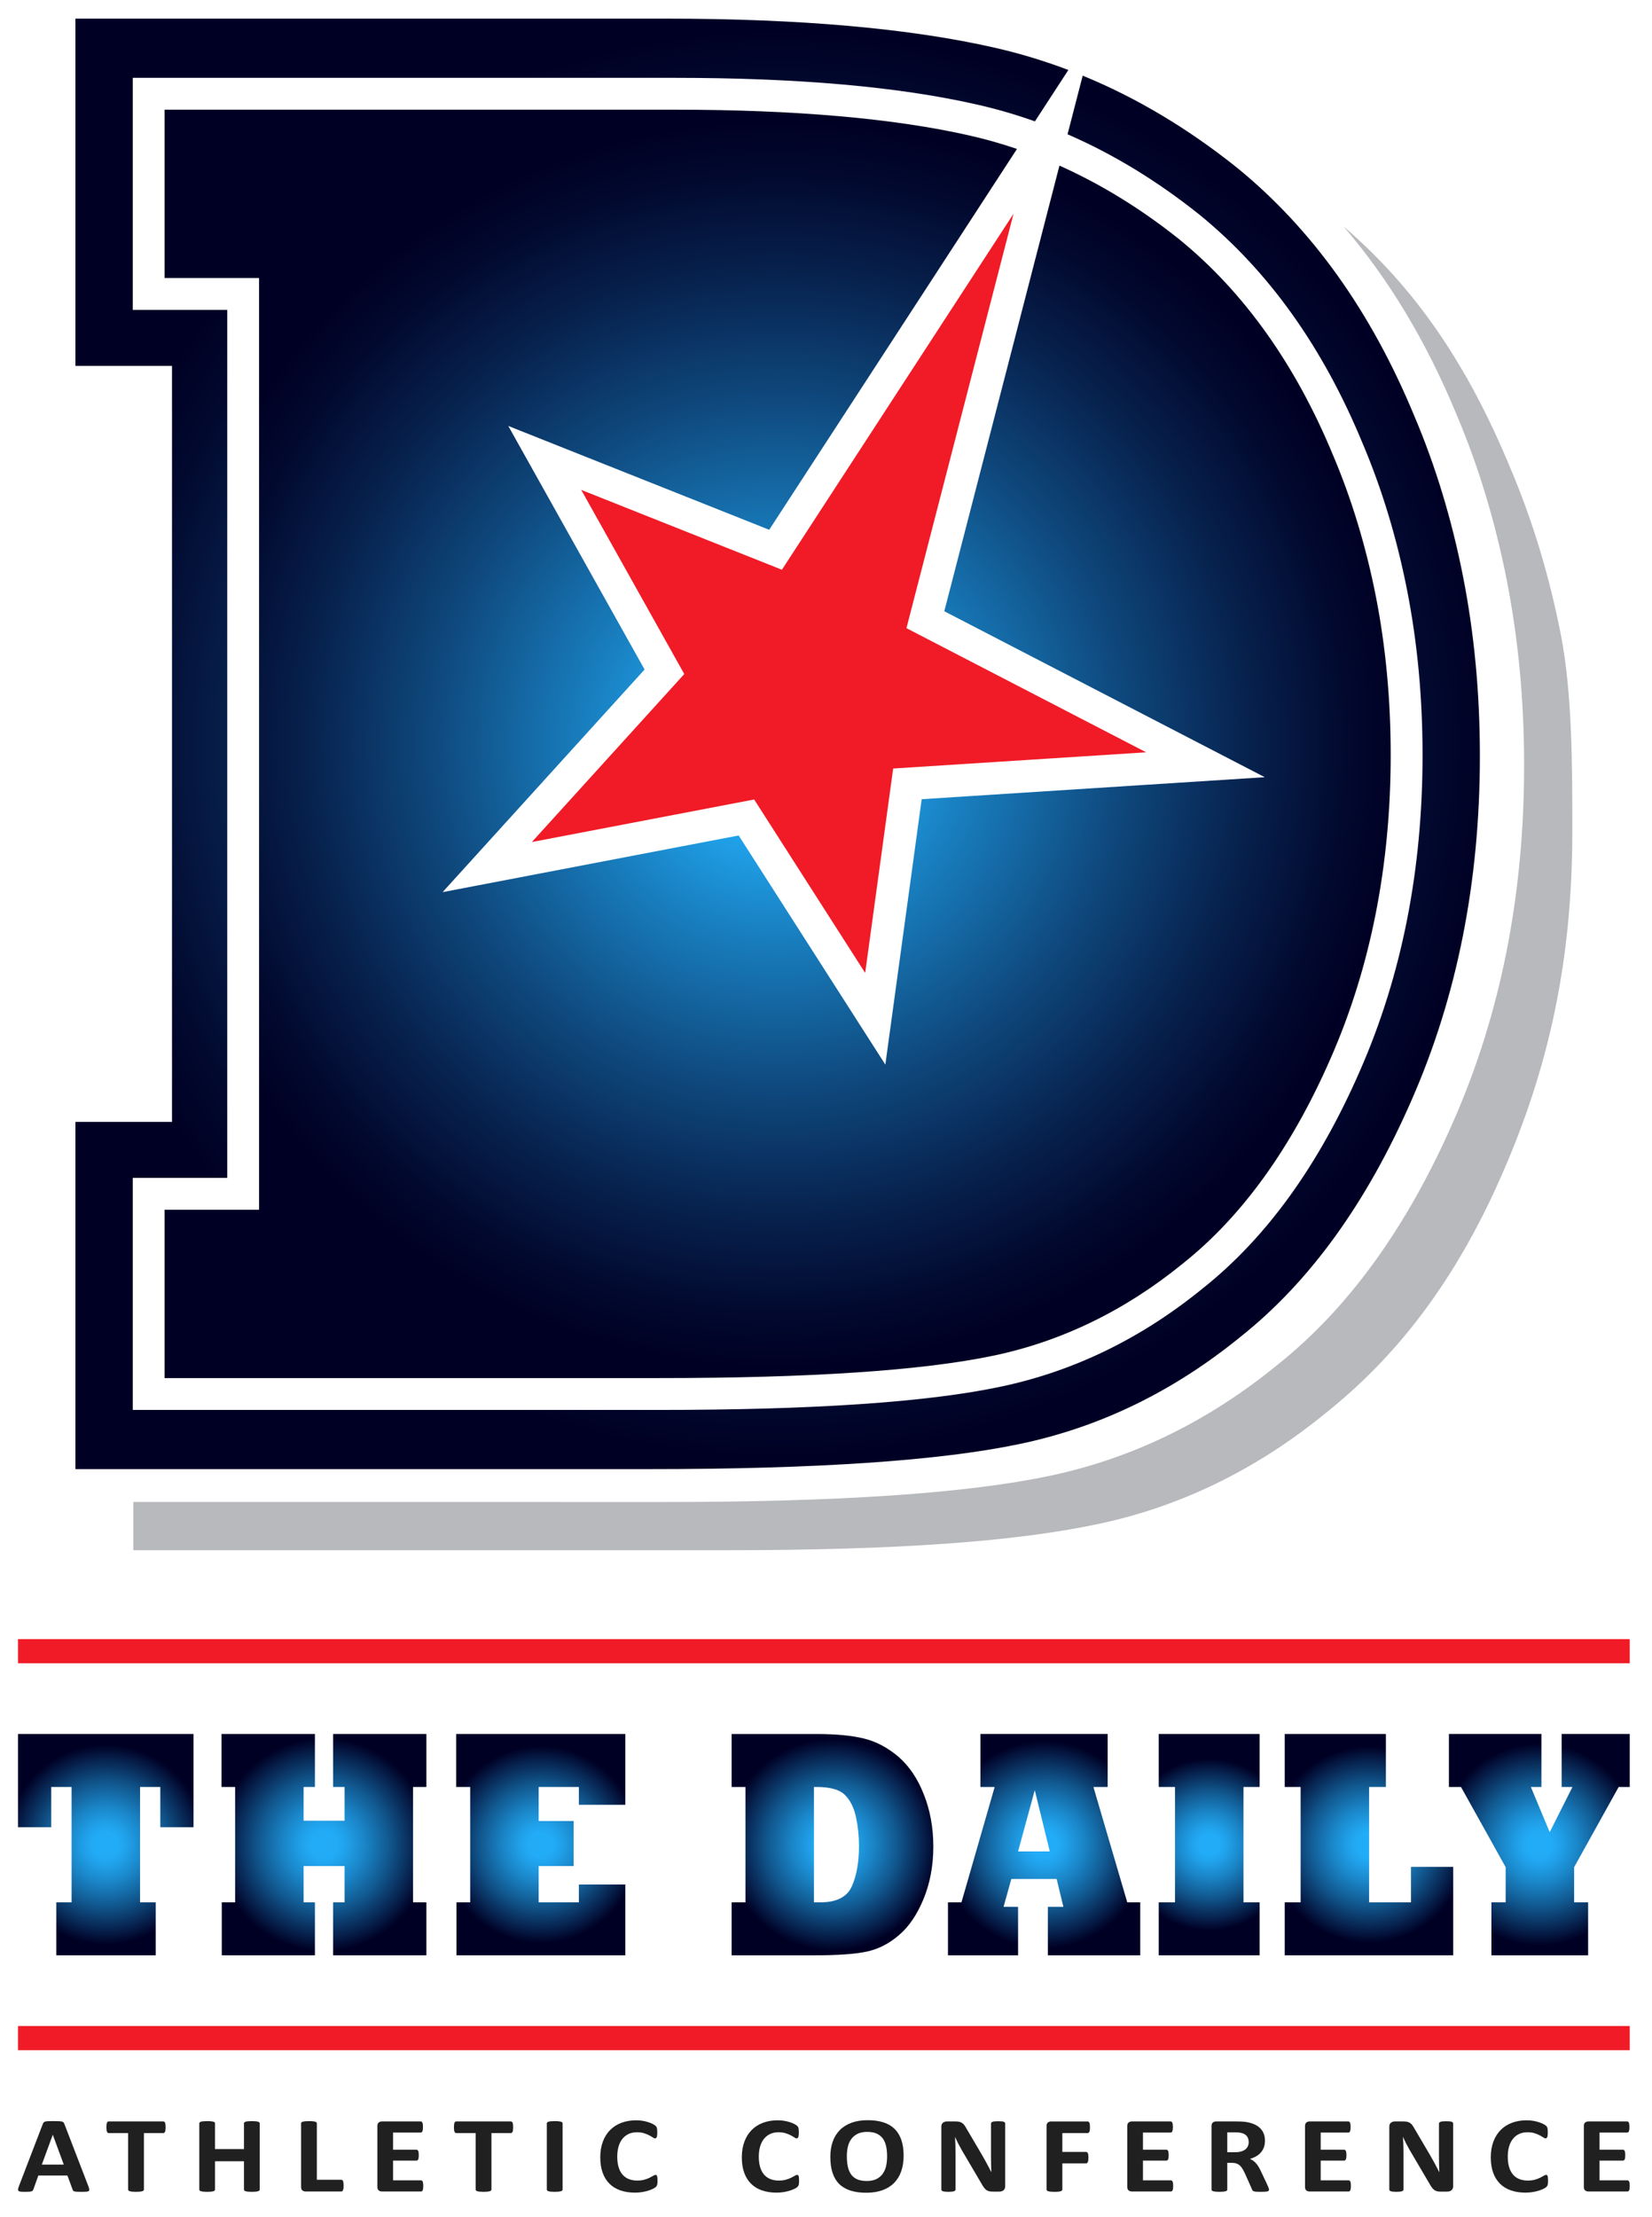 <?xml version="1.0" encoding="utf-8"?>
<!-- Generator: Adobe Illustrator 16.0.4, SVG Export Plug-In . SVG Version: 6.00 Build 0)  -->
<!DOCTYPE svg PUBLIC "-//W3C//DTD SVG 1.1//EN" "http://www.w3.org/Graphics/SVG/1.1/DTD/svg11.dtd">
<svg version="1.1" id="Layer_1" xmlns="http://www.w3.org/2000/svg" xmlns:xlink="http://www.w3.org/1999/xlink" x="0px" y="0px"
	 width="410px" height="550px" viewBox="0 0 410 550" enable-background="new 0 0 410 550" xml:space="preserve">
<g>
	<radialGradient id="SVGID_1_" cx="1409.047" cy="170.693" r="107.707" gradientUnits="userSpaceOnUse">
		<stop  offset="0.12" style="stop-color:#22ACF7"/>
		<stop  offset="0.298" style="stop-color:#1981C2"/>
		<stop  offset="0.546" style="stop-color:#0F4A7F"/>
		<stop  offset="0.754" style="stop-color:#07224E"/>
		<stop  offset="0.911" style="stop-color:#02092F"/>
		<stop  offset="1" style="stop-color:#000024"/>
	</radialGradient>
	<path fill="url(#SVGID_1_)" d="M1512.363,145.217c-1.699-8.627-4.188-16.829-7.395-24.374l-0.012-0.024l-0.01-0.024
		c-6.451-15.596-15.361-28.104-26.482-37.177c-6.634-5.301-13.573-9.562-20.746-12.768l-2.51,9.707l-17.378,67.236l37.44,19.382
		l17.91,9.272l-20.127,1.289l-39.127,2.509l-4.215,30.759l-2.064,15.067l-8.2-12.808l-17.131-26.757l-34.669,6.635l-16.467,3.15
		l11.268-12.415l23.617-26.022l-15.832-28.282l-7.711-13.773l14.666,5.835l30.401,12.094l37.503-57.628l5.29-8.128
		c-2.657-0.901-5.341-1.669-8.051-2.285c-13.045-2.981-30.224-4.493-51.064-4.493h-88.104v29.061h10.82h5.5v5.5v149.878v5.5h-5.5
		h-10.82v29.061h85.434c26.016,0,45.402-1.295,57.623-3.852c11.818-2.453,22.847-7.806,32.787-15.91l0.027-0.022l0.027-0.022
		c10.198-8.1,18.779-20.019,25.506-35.427c6.877-15.659,10.361-33.273,10.361-52.365
		C1514.93,163.083,1514.066,153.872,1512.363,145.217z"/>
	<radialGradient id="SVGID_2_" cx="1409.047" cy="170.694" r="123.269" gradientUnits="userSpaceOnUse">
		<stop  offset="0.12" style="stop-color:#22ACF7"/>
		<stop  offset="0.298" style="stop-color:#1981C2"/>
		<stop  offset="0.546" style="stop-color:#0F4A7F"/>
		<stop  offset="0.754" style="stop-color:#07224E"/>
		<stop  offset="0.911" style="stop-color:#02092F"/>
		<stop  offset="1" style="stop-color:#000024"/>
	</radialGradient>
	<path fill="url(#SVGID_2_)" d="M1527.424,141.796c-1.939-9.84-4.744-19.085-8.418-27.727
		c-7.448-18.005-17.651-32.288-30.607-42.851c-8.52-6.812-17.409-12.106-26.665-15.904l-2.617,10.127
		c7.896,3.429,15.499,8.056,22.805,13.898c11.898,9.701,21.269,22.818,28.108,39.353c3.374,7.937,5.95,16.426,7.73,25.463
		c1.779,9.04,2.67,18.519,2.67,28.44c0,19.953-3.607,38.141-10.821,54.565c-7.122,16.315-16.163,28.828-27.126,37.534
		c-10.682,8.708-22.395,14.385-35.137,17.03c-12.648,2.646-32.232,3.969-58.748,3.969h-90.934v-40.061h16.32V95.755h-16.32V55.694
		h93.604c21.362,0,38.79,1.545,52.283,4.629c3.358,0.763,6.669,1.727,9.93,2.888l5.776-8.875c-4.142-1.569-8.353-2.85-12.639-3.824
		c-14.692-3.358-33.67-5.041-56.932-5.041h-101.924v59.956h16.682V235.96h-16.682v59.956h99.017c28.872,0,50.196-1.44,63.97-4.321
		c13.875-2.88,26.629-9.062,38.26-18.544c11.938-9.481,21.783-23.106,29.537-40.871c7.855-17.884,11.784-37.689,11.784-59.415
		C1530.331,161.961,1529.36,151.64,1527.424,141.796z"/>
	<path opacity="0.75" fill="#CCCCCC" d="M1544.297,151.732c-2.003-10.163-4.9-19.711-8.694-28.637
		c-7.343-17.751-16.286-30.989-28.812-41.738c7.79,9.054,14.288,19.851,19.483,32.41c3.794,8.927,6.69,18.475,8.694,28.638
		c2,10.167,3.003,20.828,3.003,31.986c0,22.44-4.058,42.896-12.171,61.367c-8.01,18.348-18.179,32.42-30.508,42.213
		c-12.013,9.795-25.186,16.178-39.517,19.153c-14.226,2.976-36.251,4.464-66.071,4.464h-91.941v8.328h102.27
		c29.82,0,49.846-1.488,64.072-4.463c14.33-2.977,27.504-9.359,39.516-19.154c12.33-9.792,22.498-22.865,30.508-41.213
		c8.113-18.472,12.171-36.927,12.171-59.367C1546.3,174.561,1546.297,161.9,1544.297,151.732z"/>
	<polygon fill="#F01B26" points="1429,174.947 1424.164,210.243 1404.989,180.292 1366.596,187.64 1392.92,158.635 1375.12,126.837 
		1409.783,140.626 1449.787,79.154 1431.292,150.712 1472.697,172.148 	"/>
</g>
<g>
	<radialGradient id="SVGID_3_" cx="192.999" cy="184.565" r="154.772" gradientUnits="userSpaceOnUse">
		<stop  offset="0.12" style="stop-color:#22ACF7"/>
		<stop  offset="0.298" style="stop-color:#1981C2"/>
		<stop  offset="0.546" style="stop-color:#0F4A7F"/>
		<stop  offset="0.754" style="stop-color:#07224E"/>
		<stop  offset="0.911" style="stop-color:#02092F"/>
		<stop  offset="1" style="stop-color:#000024"/>
	</radialGradient>
	<path fill="url(#SVGID_3_)" d="M341.462,147.956c-2.442-12.397-6.019-24.182-10.627-35.025l-0.015-0.035l-0.016-0.035
		c-9.271-22.411-22.075-40.385-38.055-53.423c-9.53-7.617-19.503-13.741-29.812-18.347l-3.604,13.948l-24.973,96.617l53.8,27.852
		l25.737,13.323l-28.922,1.852l-56.226,3.605l-6.055,44.201l-2.966,21.651l-11.785-18.403l-24.616-38.45l-49.819,9.534
		l-23.662,4.527l16.191-17.839l33.938-37.394l-22.75-40.641l-11.079-19.792l21.074,8.385l43.686,17.378l53.889-82.81l7.603-11.681
		c-3.818-1.295-7.676-2.398-11.567-3.283c-18.746-4.284-43.431-6.456-73.379-6.456H40.848v41.76h15.548h7.903v7.904V292.25v7.904
		h-7.903H40.848v41.759h122.767c37.384,0,65.243-1.862,82.8-5.534c16.983-3.525,32.832-11.217,47.115-22.862l0.038-0.032l0.04-0.031
		c14.656-11.64,26.985-28.767,36.652-50.908c9.881-22.502,14.89-47.814,14.89-75.247C345.15,173.628,343.91,160.392,341.462,147.956
		z"/>
	<radialGradient id="SVGID_4_" cx="193" cy="184.565" r="177.134" gradientUnits="userSpaceOnUse">
		<stop  offset="0.12" style="stop-color:#22ACF7"/>
		<stop  offset="0.298" style="stop-color:#1981C2"/>
		<stop  offset="0.546" style="stop-color:#0F4A7F"/>
		<stop  offset="0.754" style="stop-color:#07224E"/>
		<stop  offset="0.911" style="stop-color:#02092F"/>
		<stop  offset="1" style="stop-color:#000024"/>
	</radialGradient>
	<path fill="url(#SVGID_4_)" d="M363.103,143.04c-2.786-14.14-6.817-27.424-12.096-39.843
		c-10.702-25.873-25.364-46.397-43.983-61.576c-12.241-9.788-25.015-17.396-38.315-22.854l-3.762,14.552
		c11.347,4.927,22.272,11.576,32.771,19.971c17.098,13.94,30.561,32.789,40.391,56.549c4.849,11.404,8.551,23.604,11.108,36.59
		c2.555,12.991,3.837,26.612,3.837,40.869c0,28.671-5.186,54.807-15.55,78.408c-10.234,23.443-23.228,41.425-38.979,53.937
		c-15.349,12.513-32.182,20.67-50.491,24.471c-18.177,3.803-46.317,5.702-84.418,5.702H32.944V292.25h23.452V76.879H32.944V19.312
		h134.508c30.697,0,55.74,2.22,75.129,6.652c4.827,1.097,9.583,2.482,14.27,4.15l8.298-12.752c-5.949-2.255-12-4.095-18.16-5.495
		c-21.111-4.826-48.381-7.244-81.807-7.244H18.718v86.155h23.97v187.573h-23.97v86.154h142.284c41.489,0,72.13-2.068,91.923-6.21
		c19.937-4.137,38.265-13.021,54.979-26.647c17.152-13.623,31.3-33.201,42.442-58.73c11.288-25.698,16.936-54.158,16.936-85.377
		C367.282,172.017,365.887,157.184,363.103,143.04z"/>
	<path fill="#B8B9BC" d="M387.349,157.317c-2.877-14.604-7.042-28.324-12.492-41.15c-10.554-25.508-23.402-44.532-41.402-59.977
		c11.195,13.01,20.532,28.525,27.999,46.572c5.449,12.827,9.612,26.547,12.491,41.152c2.874,14.609,4.317,29.929,4.317,45.963
		c0,32.246-5.833,61.64-17.49,88.183c-11.512,26.366-26.122,46.588-43.84,60.659c-17.261,14.076-36.191,23.248-56.783,27.523
		c-20.442,4.275-52.093,6.415-94.944,6.415H33.087v11.966h146.959c42.85,0,71.625-2.138,92.068-6.413
		c20.592-4.276,39.523-13.449,56.784-27.523c17.718-14.07,32.33-32.856,43.838-59.222c11.66-26.544,17.49-53.063,17.49-85.31
		C390.228,190.122,390.225,171.928,387.349,157.317z"/>
	<polygon fill="#F01B26" points="221.67,190.677 214.722,241.396 187.168,198.358 131.998,208.916 169.824,167.236 144.247,121.543 
		194.057,141.358 251.542,53.024 224.965,155.852 284.463,186.654 	"/>
</g>
<g>
	<line fill="none" stroke="#F01B26" stroke-width="6" stroke-miterlimit="10" x1="4.473" y1="409.676" x2="404.474" y2="409.676"/>
	<line fill="none" stroke="#F01B26" stroke-width="6" stroke-miterlimit="10" x1="4.473" y1="505.676" x2="404.474" y2="505.676"/>
	<g>
		<path fill="#202020" d="M21.929,542.413c0.119,0.321,0.193,0.576,0.223,0.765c0.03,0.188-0.01,0.329-0.119,0.424
			c-0.109,0.093-0.302,0.151-0.579,0.174s-0.658,0.034-1.143,0.034c-0.505,0-0.898-0.007-1.181-0.02
			c-0.282-0.015-0.497-0.041-0.645-0.081c-0.149-0.041-0.253-0.097-0.312-0.168c-0.06-0.072-0.109-0.166-0.149-0.282l-1.291-3.493
			H9.517L8.3,543.165c-0.04,0.125-0.092,0.23-0.156,0.314c-0.065,0.086-0.169,0.153-0.312,0.203c-0.144,0.048-0.347,0.082-0.609,0.1
			c-0.262,0.019-0.606,0.027-1.032,0.027c-0.455,0-0.811-0.014-1.069-0.041c-0.257-0.026-0.435-0.091-0.534-0.194
			c-0.099-0.103-0.134-0.249-0.104-0.437c0.03-0.188,0.104-0.439,0.223-0.752l5.924-15.421c0.059-0.152,0.128-0.276,0.207-0.369
			c0.08-0.095,0.206-0.166,0.379-0.215c0.173-0.049,0.413-0.08,0.72-0.095c0.307-0.013,0.713-0.021,1.218-0.021
			c0.584,0,1.049,0.008,1.395,0.021c0.347,0.015,0.616,0.046,0.809,0.095c0.193,0.049,0.332,0.123,0.416,0.221
			c0.084,0.099,0.156,0.233,0.215,0.403L21.929,542.413z M13.109,529.665h-0.015l-2.717,7.388h5.449L13.109,529.665z"/>
		<path fill="#202020" d="M41.105,527.798c0,0.26-0.012,0.481-0.037,0.664c-0.025,0.185-0.062,0.333-0.111,0.444
			c-0.05,0.112-0.112,0.194-0.186,0.248c-0.074,0.054-0.156,0.08-0.245,0.08h-4.81v14.011c0,0.09-0.033,0.171-0.097,0.242
			s-0.171,0.129-0.319,0.174c-0.149,0.046-0.349,0.081-0.601,0.108c-0.253,0.027-0.567,0.04-0.943,0.04
			c-0.376,0-0.691-0.013-0.943-0.04s-0.453-0.062-0.601-0.108c-0.149-0.045-0.255-0.103-0.32-0.174
			c-0.064-0.071-0.096-0.152-0.096-0.242v-14.011h-4.81c-0.099,0-0.184-0.026-0.253-0.08c-0.069-0.054-0.129-0.136-0.178-0.248
			c-0.05-0.111-0.087-0.26-0.111-0.444c-0.025-0.183-0.038-0.404-0.038-0.664c0-0.27,0.013-0.497,0.038-0.686
			c0.024-0.188,0.061-0.338,0.111-0.451c0.049-0.11,0.109-0.19,0.178-0.24c0.069-0.05,0.154-0.074,0.253-0.074h13.54
			c0.089,0,0.171,0.024,0.245,0.074c0.074,0.05,0.136,0.13,0.186,0.24c0.049,0.113,0.086,0.264,0.111,0.451
			C41.093,527.301,41.105,527.528,41.105,527.798"/>
		<path fill="#202020" d="M64.454,543.245c0,0.09-0.032,0.17-0.097,0.242c-0.064,0.071-0.17,0.13-0.319,0.174
			c-0.148,0.045-0.346,0.081-0.594,0.108c-0.247,0.026-0.559,0.04-0.935,0.04c-0.386,0-0.705-0.014-0.958-0.04
			c-0.252-0.027-0.45-0.063-0.593-0.108c-0.144-0.044-0.248-0.103-0.312-0.174c-0.065-0.072-0.097-0.152-0.097-0.242v-7.024h-7.186
			v7.024c0,0.09-0.029,0.17-0.089,0.242c-0.059,0.071-0.163,0.13-0.312,0.174c-0.148,0.045-0.346,0.081-0.593,0.108
			c-0.248,0.026-0.565,0.04-0.951,0.04c-0.376,0-0.69-0.014-0.942-0.04c-0.253-0.027-0.453-0.063-0.602-0.108
			c-0.148-0.044-0.255-0.103-0.319-0.174c-0.064-0.072-0.096-0.152-0.096-0.242V526.83c0-0.089,0.032-0.17,0.096-0.242
			c0.064-0.07,0.171-0.13,0.319-0.174c0.149-0.045,0.349-0.081,0.602-0.107c0.252-0.027,0.566-0.04,0.942-0.04
			c0.386,0,0.703,0.013,0.951,0.04c0.247,0.026,0.445,0.062,0.593,0.107c0.149,0.044,0.253,0.104,0.312,0.174
			c0.06,0.072,0.089,0.153,0.089,0.242v6.381h7.186v-6.381c0-0.089,0.032-0.17,0.097-0.242c0.064-0.07,0.168-0.13,0.312-0.174
			c0.143-0.045,0.341-0.081,0.593-0.107c0.253-0.027,0.572-0.04,0.958-0.04c0.376,0,0.688,0.013,0.935,0.04
			c0.248,0.026,0.446,0.062,0.594,0.107c0.149,0.044,0.255,0.104,0.319,0.174c0.065,0.072,0.097,0.153,0.097,0.242V543.245z"/>
		<path fill="#202020" d="M85.278,542.251c0,0.27-0.012,0.495-0.037,0.68c-0.025,0.183-0.062,0.335-0.111,0.457
			c-0.05,0.119-0.112,0.207-0.186,0.261c-0.074,0.054-0.161,0.081-0.26,0.081H75.88c-0.327,0-0.601-0.088-0.824-0.263
			c-0.223-0.175-0.334-0.459-0.334-0.853V526.83c0-0.089,0.032-0.17,0.096-0.242c0.065-0.07,0.171-0.13,0.32-0.174
			c0.148-0.045,0.348-0.081,0.601-0.107c0.252-0.027,0.566-0.04,0.943-0.04c0.386,0,0.702,0.013,0.95,0.04
			c0.247,0.026,0.445,0.062,0.594,0.107c0.148,0.044,0.255,0.104,0.319,0.174c0.064,0.072,0.096,0.153,0.096,0.242v13.984h6.043
			c0.099,0,0.186,0.024,0.26,0.074c0.074,0.049,0.136,0.13,0.186,0.241c0.049,0.112,0.086,0.261,0.111,0.442
			C85.266,541.757,85.278,541.982,85.278,542.251"/>
		<path fill="#202020" d="M105.048,542.346c0,0.26-0.012,0.477-0.037,0.65c-0.025,0.176-0.062,0.316-0.111,0.424
			c-0.05,0.107-0.112,0.187-0.186,0.235c-0.074,0.049-0.156,0.074-0.245,0.074h-9.651c-0.326,0-0.601-0.088-0.824-0.263
			c-0.222-0.175-0.334-0.459-0.334-0.853v-15.153c0-0.394,0.112-0.677,0.334-0.853c0.223-0.174,0.498-0.262,0.824-0.262h9.592
			c0.089,0,0.168,0.022,0.237,0.067c0.069,0.044,0.129,0.123,0.178,0.235c0.05,0.112,0.087,0.255,0.112,0.43
			c0.024,0.174,0.037,0.396,0.037,0.664c0,0.251-0.013,0.464-0.037,0.638c-0.025,0.177-0.062,0.316-0.112,0.425
			c-0.049,0.106-0.109,0.186-0.178,0.234c-0.069,0.049-0.148,0.074-0.237,0.074h-6.86v4.244h5.805c0.09,0,0.171,0.024,0.245,0.074
			c0.075,0.05,0.137,0.126,0.186,0.229c0.049,0.104,0.087,0.242,0.111,0.416c0.025,0.175,0.037,0.387,0.037,0.638
			c0,0.261-0.012,0.476-0.037,0.646c-0.024,0.17-0.062,0.307-0.111,0.409c-0.049,0.104-0.111,0.177-0.186,0.222
			c-0.074,0.045-0.155,0.067-0.245,0.067H97.55v4.902h6.919c0.089,0,0.171,0.025,0.245,0.074c0.074,0.05,0.136,0.128,0.186,0.235
			c0.049,0.107,0.086,0.248,0.111,0.424C105.036,541.868,105.048,542.085,105.048,542.346"/>
		<path fill="#202020" d="M127.357,527.798c0,0.26-0.012,0.481-0.037,0.664c-0.025,0.185-0.062,0.333-0.111,0.444
			c-0.05,0.112-0.112,0.194-0.186,0.248c-0.074,0.054-0.156,0.08-0.245,0.08h-4.81v14.011c0,0.09-0.033,0.171-0.097,0.242
			s-0.171,0.129-0.319,0.174c-0.149,0.046-0.349,0.081-0.601,0.108c-0.253,0.027-0.567,0.04-0.943,0.04s-0.691-0.013-0.943-0.04
			c-0.252-0.027-0.453-0.062-0.601-0.108c-0.149-0.045-0.255-0.103-0.32-0.174c-0.064-0.071-0.096-0.152-0.096-0.242v-14.011h-4.81
			c-0.099,0-0.184-0.026-0.253-0.08c-0.069-0.054-0.129-0.136-0.178-0.248c-0.05-0.111-0.087-0.26-0.111-0.444
			c-0.025-0.183-0.038-0.404-0.038-0.664c0-0.27,0.013-0.497,0.038-0.686c0.024-0.188,0.061-0.338,0.111-0.451
			c0.049-0.11,0.109-0.19,0.178-0.24c0.069-0.05,0.154-0.074,0.253-0.074h13.54c0.089,0,0.171,0.024,0.245,0.074
			c0.074,0.05,0.136,0.13,0.186,0.24c0.049,0.113,0.086,0.264,0.111,0.451C127.345,527.301,127.357,527.528,127.357,527.798"/>
		<path fill="#202020" d="M139.63,543.245c0,0.09-0.032,0.17-0.097,0.242c-0.064,0.071-0.17,0.13-0.319,0.174
			c-0.148,0.045-0.346,0.081-0.594,0.108c-0.247,0.026-0.564,0.04-0.95,0.04c-0.376,0-0.69-0.014-0.943-0.04
			c-0.252-0.027-0.452-0.063-0.601-0.108c-0.148-0.044-0.255-0.103-0.319-0.174c-0.064-0.072-0.097-0.152-0.097-0.242V526.83
			c0-0.089,0.033-0.17,0.097-0.242c0.064-0.07,0.173-0.13,0.327-0.174c0.153-0.045,0.353-0.081,0.601-0.107
			c0.247-0.027,0.559-0.04,0.935-0.04c0.386,0,0.703,0.013,0.95,0.04c0.248,0.026,0.446,0.062,0.594,0.107
			c0.149,0.044,0.255,0.104,0.319,0.174c0.065,0.072,0.097,0.153,0.097,0.242V543.245z"/>
		<path fill="#202020" d="M163.186,541.096c0,0.225-0.007,0.415-0.022,0.571c-0.015,0.157-0.037,0.291-0.067,0.403
			c-0.03,0.111-0.069,0.208-0.119,0.289c-0.049,0.08-0.129,0.173-0.237,0.275c-0.109,0.103-0.32,0.234-0.631,0.396
			c-0.312,0.162-0.693,0.315-1.144,0.464c-0.45,0.146-0.965,0.271-1.544,0.369s-1.205,0.147-1.878,0.147
			c-1.316,0-2.504-0.184-3.563-0.551s-1.96-0.915-2.702-1.646c-0.743-0.729-1.312-1.641-1.708-2.733
			c-0.396-1.092-0.594-2.364-0.594-3.815c0-1.477,0.218-2.788,0.654-3.936c0.435-1.146,1.044-2.109,1.826-2.888
			c0.782-0.779,1.72-1.37,2.813-1.773c1.094-0.403,2.299-0.604,3.616-0.604c0.534,0,1.049,0.04,1.544,0.121
			c0.495,0.079,0.952,0.186,1.373,0.314c0.421,0.131,0.799,0.28,1.136,0.45c0.336,0.17,0.571,0.315,0.705,0.436
			c0.134,0.122,0.225,0.223,0.275,0.304c0.049,0.081,0.089,0.184,0.119,0.309c0.029,0.125,0.051,0.273,0.066,0.443
			c0.015,0.17,0.023,0.381,0.023,0.632c0,0.268-0.01,0.497-0.03,0.685c-0.02,0.188-0.055,0.34-0.104,0.456
			c-0.05,0.117-0.109,0.202-0.178,0.256s-0.149,0.08-0.238,0.08c-0.148,0-0.336-0.078-0.564-0.234s-0.522-0.331-0.883-0.523
			c-0.362-0.193-0.792-0.367-1.292-0.525c-0.5-0.155-1.096-0.234-1.789-0.234c-0.762,0-1.443,0.142-2.042,0.423
			c-0.598,0.283-1.108,0.686-1.529,1.209c-0.42,0.525-0.74,1.158-0.957,1.901c-0.218,0.742-0.327,1.581-0.327,2.512
			c0,1.021,0.116,1.906,0.349,2.653c0.232,0.748,0.564,1.363,0.995,1.847c0.43,0.484,0.95,0.845,1.559,1.081
			c0.608,0.238,1.294,0.355,2.056,0.355c0.693,0,1.292-0.072,1.796-0.222c0.505-0.146,0.938-0.31,1.299-0.49
			c0.362-0.179,0.659-0.34,0.891-0.482c0.233-0.144,0.414-0.215,0.542-0.215c0.099,0,0.178,0.018,0.238,0.054
			c0.059,0.036,0.109,0.106,0.148,0.215c0.04,0.107,0.07,0.258,0.089,0.45C163.176,540.517,163.186,540.774,163.186,541.096"/>
		<path fill="#202020" d="M198.317,541.096c0,0.225-0.008,0.415-0.022,0.571c-0.016,0.157-0.037,0.291-0.067,0.403
			c-0.03,0.111-0.069,0.208-0.119,0.289c-0.049,0.08-0.129,0.173-0.237,0.275c-0.109,0.103-0.319,0.234-0.632,0.396
			c-0.311,0.162-0.693,0.315-1.142,0.464c-0.451,0.146-0.966,0.271-1.544,0.369c-0.58,0.099-1.206,0.147-1.879,0.147
			c-1.316,0-2.504-0.184-3.563-0.551s-1.96-0.915-2.702-1.646c-0.743-0.729-1.312-1.641-1.708-2.733
			c-0.396-1.092-0.594-2.364-0.594-3.815c0-1.477,0.218-2.788,0.654-3.936c0.435-1.146,1.044-2.109,1.826-2.888
			c0.782-0.779,1.719-1.37,2.813-1.773c1.094-0.403,2.299-0.604,3.616-0.604c0.534,0,1.049,0.04,1.544,0.121
			c0.495,0.079,0.952,0.186,1.373,0.314c0.42,0.131,0.799,0.28,1.136,0.45c0.336,0.17,0.572,0.315,0.705,0.436
			c0.134,0.122,0.225,0.223,0.275,0.304c0.049,0.081,0.089,0.184,0.119,0.309c0.029,0.125,0.051,0.273,0.067,0.443
			c0.014,0.17,0.022,0.381,0.022,0.632c0,0.268-0.01,0.497-0.03,0.685c-0.02,0.188-0.055,0.34-0.104,0.456
			c-0.049,0.117-0.109,0.202-0.178,0.256s-0.149,0.08-0.238,0.08c-0.148,0-0.336-0.078-0.564-0.234s-0.523-0.331-0.884-0.523
			c-0.361-0.193-0.792-0.367-1.291-0.525c-0.5-0.155-1.096-0.234-1.789-0.234c-0.762,0-1.443,0.142-2.041,0.423
			c-0.6,0.283-1.11,0.686-1.53,1.209c-0.421,0.525-0.74,1.158-0.957,1.901c-0.218,0.742-0.327,1.581-0.327,2.512
			c0,1.021,0.116,1.906,0.349,2.653c0.232,0.748,0.565,1.363,0.994,1.847c0.432,0.484,0.95,0.845,1.56,1.081
			c0.608,0.238,1.294,0.355,2.056,0.355c0.693,0,1.292-0.072,1.796-0.222c0.505-0.146,0.938-0.31,1.299-0.49
			c0.361-0.179,0.658-0.34,0.891-0.482c0.232-0.144,0.414-0.215,0.542-0.215c0.099,0,0.178,0.018,0.238,0.054
			c0.059,0.036,0.109,0.106,0.148,0.215c0.04,0.107,0.07,0.258,0.089,0.45C198.307,540.517,198.317,540.774,198.317,541.096"/>
		<path fill="#202020" d="M224.265,534.836c0,1.442-0.198,2.731-0.595,3.869c-0.396,1.138-0.984,2.103-1.767,2.895
			c-0.782,0.793-1.75,1.396-2.902,1.813c-1.154,0.416-2.486,0.624-4.002,0.624c-1.494,0-2.798-0.177-3.912-0.53
			c-1.112-0.353-2.041-0.893-2.784-1.618c-0.741-0.726-1.298-1.648-1.671-2.768c-0.37-1.119-0.556-2.444-0.556-3.976
			c0-1.406,0.198-2.671,0.594-3.794c0.396-1.124,0.985-2.081,1.768-2.869c0.781-0.788,1.749-1.392,2.902-1.813
			c1.152-0.421,2.491-0.632,4.017-0.632c1.455,0,2.737,0.175,3.853,0.524c1.112,0.35,2.043,0.887,2.791,1.612
			c0.746,0.726,1.312,1.642,1.693,2.747C224.073,532.027,224.265,533.331,224.265,534.836 M220.166,535.024
			c0-0.913-0.079-1.744-0.238-2.491c-0.157-0.748-0.428-1.388-0.808-1.922c-0.382-0.532-0.889-0.944-1.523-1.236
			c-0.633-0.29-1.425-0.436-2.375-0.436c-0.96,0-1.762,0.164-2.404,0.49c-0.645,0.328-1.163,0.764-1.56,1.31
			c-0.396,0.546-0.676,1.186-0.839,1.914c-0.164,0.73-0.245,1.502-0.245,2.317c0,0.949,0.079,1.803,0.238,2.56
			c0.158,0.756,0.425,1.403,0.801,1.94c0.376,0.538,0.881,0.946,1.516,1.229c0.633,0.281,1.43,0.423,2.39,0.423
			s1.762-0.162,2.405-0.483c0.644-0.322,1.163-0.762,1.559-1.316c0.396-0.556,0.675-1.202,0.84-1.941
			C220.084,536.644,220.166,535.857,220.166,535.024"/>
		<path fill="#202020" d="M249.468,542.493c0,0.206-0.04,0.39-0.118,0.551c-0.079,0.161-0.187,0.295-0.318,0.403
			c-0.135,0.106-0.293,0.186-0.477,0.234c-0.184,0.05-0.368,0.074-0.557,0.074h-1.663c-0.346,0-0.646-0.032-0.896-0.094
			c-0.254-0.063-0.486-0.177-0.699-0.343c-0.213-0.165-0.418-0.39-0.616-0.672c-0.198-0.281-0.421-0.647-0.668-1.095l-4.781-8.127
			c-0.276-0.483-0.559-1.005-0.846-1.564s-0.544-1.104-0.771-1.632h-0.03c0.04,0.645,0.069,1.287,0.089,1.928
			c0.02,0.64,0.03,1.3,0.03,1.98v9.095c0,0.089-0.028,0.17-0.081,0.241c-0.057,0.071-0.149,0.133-0.283,0.182
			c-0.133,0.05-0.314,0.087-0.542,0.114c-0.228,0.026-0.52,0.039-0.876,0.039c-0.346,0-0.633-0.013-0.861-0.039
			c-0.227-0.027-0.406-0.064-0.534-0.114c-0.129-0.049-0.218-0.11-0.268-0.182c-0.049-0.071-0.074-0.152-0.074-0.241v-15.623
			c0-0.42,0.136-0.736,0.409-0.947c0.271-0.21,0.606-0.315,1.002-0.315h2.093c0.376,0,0.693,0.029,0.95,0.087
			c0.258,0.06,0.487,0.155,0.69,0.289c0.203,0.135,0.394,0.32,0.571,0.558c0.18,0.237,0.362,0.531,0.551,0.88l3.74,6.354
			c0.219,0.386,0.434,0.765,0.646,1.136c0.212,0.372,0.418,0.743,0.616,1.113c0.197,0.373,0.391,0.737,0.579,1.097
			c0.188,0.357,0.37,0.716,0.549,1.073h0.015c-0.029-0.627-0.052-1.279-0.066-1.961c-0.016-0.68-0.022-1.33-0.022-1.947v-8.153
			c0-0.09,0.03-0.171,0.089-0.242c0.061-0.072,0.159-0.135,0.297-0.188c0.14-0.055,0.322-0.093,0.55-0.114
			c0.228-0.022,0.52-0.034,0.876-0.034c0.336,0,0.618,0.012,0.847,0.034c0.228,0.021,0.402,0.06,0.525,0.114
			c0.124,0.053,0.211,0.115,0.262,0.188c0.049,0.071,0.073,0.152,0.073,0.242V542.493z"/>
		<path fill="#202020" d="M270.516,527.798c0,0.269-0.014,0.495-0.037,0.679c-0.025,0.183-0.065,0.328-0.118,0.436
			c-0.056,0.107-0.117,0.188-0.187,0.242s-0.148,0.08-0.237,0.08h-6.28v4.675h5.894c0.09,0,0.168,0.022,0.237,0.067
			c0.07,0.045,0.131,0.121,0.188,0.228c0.053,0.108,0.093,0.251,0.117,0.431c0.024,0.179,0.037,0.402,0.037,0.672
			c0,0.269-0.013,0.492-0.037,0.672c-0.024,0.179-0.064,0.326-0.117,0.443c-0.057,0.115-0.117,0.199-0.188,0.249
			c-0.069,0.049-0.147,0.072-0.237,0.072h-5.894v6.476c0,0.098-0.03,0.183-0.089,0.255c-0.061,0.072-0.167,0.133-0.32,0.182
			c-0.154,0.049-0.353,0.087-0.601,0.114c-0.247,0.027-0.564,0.04-0.95,0.04c-0.376,0-0.69-0.013-0.943-0.04
			c-0.252-0.027-0.453-0.065-0.601-0.114c-0.149-0.049-0.256-0.109-0.32-0.182c-0.063-0.072-0.096-0.157-0.096-0.255v-15.757
			c0-0.395,0.112-0.679,0.334-0.854c0.223-0.174,0.498-0.262,0.824-0.262h9.042c0.089,0,0.168,0.024,0.237,0.074
			s0.131,0.13,0.187,0.24c0.053,0.113,0.093,0.264,0.118,0.451C270.502,527.301,270.516,527.528,270.516,527.798"/>
		<path fill="#202020" d="M291.161,542.346c0,0.26-0.013,0.477-0.038,0.65c-0.023,0.176-0.061,0.316-0.109,0.424
			c-0.05,0.107-0.111,0.187-0.188,0.235c-0.072,0.049-0.154,0.074-0.244,0.074h-9.65c-0.326,0-0.601-0.088-0.824-0.263
			c-0.222-0.175-0.334-0.459-0.334-0.853v-15.153c0-0.394,0.112-0.677,0.334-0.853c0.224-0.174,0.498-0.262,0.824-0.262h9.592
			c0.089,0,0.168,0.022,0.237,0.067c0.068,0.044,0.129,0.123,0.178,0.235c0.05,0.112,0.086,0.255,0.112,0.43
			c0.023,0.174,0.037,0.396,0.037,0.664c0,0.251-0.014,0.464-0.037,0.638c-0.026,0.177-0.062,0.316-0.112,0.425
			c-0.049,0.106-0.109,0.186-0.178,0.234c-0.069,0.049-0.148,0.074-0.237,0.074h-6.86v4.244h5.806c0.09,0,0.171,0.024,0.246,0.074
			c0.072,0.05,0.136,0.126,0.185,0.229c0.05,0.104,0.086,0.242,0.112,0.416c0.023,0.175,0.036,0.387,0.036,0.638
			c0,0.261-0.013,0.476-0.036,0.646c-0.026,0.17-0.062,0.307-0.112,0.409c-0.049,0.104-0.112,0.177-0.185,0.222
			c-0.075,0.045-0.156,0.067-0.246,0.067h-5.806v4.902h6.919c0.09,0,0.172,0.025,0.244,0.074c0.076,0.05,0.138,0.128,0.188,0.235
			c0.049,0.107,0.086,0.248,0.109,0.424C291.148,541.868,291.161,542.085,291.161,542.346"/>
		<path fill="#202020" d="M314.94,543.272c0,0.099-0.021,0.181-0.06,0.249c-0.04,0.065-0.134,0.123-0.281,0.167
			c-0.149,0.045-0.367,0.077-0.654,0.094c-0.287,0.018-0.678,0.027-1.173,0.027c-0.415,0-0.747-0.01-0.994-0.027
			c-0.248-0.017-0.444-0.051-0.586-0.1c-0.146-0.05-0.246-0.112-0.305-0.188c-0.06-0.076-0.109-0.168-0.149-0.276l-1.722-3.882
			c-0.208-0.438-0.411-0.828-0.609-1.168c-0.198-0.341-0.418-0.626-0.66-0.853c-0.243-0.229-0.521-0.401-0.839-0.519
			c-0.317-0.115-0.683-0.174-1.099-0.174h-1.217v6.622c0,0.09-0.033,0.17-0.098,0.242s-0.17,0.13-0.318,0.175
			c-0.148,0.044-0.347,0.08-0.595,0.107c-0.247,0.026-0.563,0.04-0.95,0.04c-0.376,0-0.69-0.014-0.941-0.04
			c-0.254-0.027-0.454-0.063-0.603-0.107c-0.148-0.045-0.253-0.103-0.312-0.175s-0.089-0.152-0.089-0.242v-15.783
			c0-0.394,0.111-0.678,0.334-0.854c0.223-0.174,0.497-0.262,0.824-0.262h4.974c0.505,0,0.92,0.01,1.247,0.027
			s0.624,0.04,0.891,0.067c0.772,0.098,1.467,0.268,2.086,0.51c0.618,0.242,1.144,0.558,1.574,0.947
			c0.43,0.39,0.759,0.851,0.987,1.384c0.228,0.533,0.341,1.144,0.341,1.833c0,0.582-0.081,1.113-0.245,1.592
			c-0.162,0.48-0.403,0.907-0.72,1.283s-0.707,0.703-1.173,0.98c-0.465,0.277-0.994,0.501-1.588,0.672
			c0.286,0.126,0.557,0.277,0.808,0.457c0.254,0.179,0.491,0.396,0.713,0.651c0.224,0.254,0.434,0.546,0.632,0.872
			c0.198,0.328,0.392,0.697,0.579,1.109l1.618,3.425c0.148,0.34,0.247,0.589,0.297,0.746
			C314.915,543.061,314.94,543.183,314.94,543.272 M309.907,531.479c0-0.573-0.144-1.058-0.431-1.451
			c-0.287-0.395-0.757-0.671-1.41-0.833c-0.198-0.044-0.424-0.08-0.675-0.107c-0.253-0.026-0.603-0.04-1.047-0.04h-1.752v4.931
			h1.988c0.556,0,1.04-0.062,1.455-0.182c0.416-0.122,0.762-0.291,1.04-0.511c0.277-0.219,0.485-0.482,0.623-0.786
			C309.838,532.194,309.907,531.854,309.907,531.479"/>
		<path fill="#202020" d="M335.274,542.346c0,0.26-0.013,0.477-0.037,0.65c-0.024,0.176-0.062,0.316-0.11,0.424
			c-0.05,0.107-0.111,0.187-0.188,0.235c-0.072,0.049-0.154,0.074-0.243,0.074h-9.651c-0.326,0-0.6-0.088-0.824-0.263
			c-0.222-0.175-0.334-0.459-0.334-0.853v-15.153c0-0.394,0.112-0.677,0.334-0.853c0.225-0.174,0.498-0.262,0.824-0.262h9.592
			c0.089,0,0.168,0.022,0.237,0.067c0.068,0.044,0.129,0.123,0.178,0.235c0.05,0.112,0.086,0.255,0.112,0.43
			c0.023,0.174,0.037,0.396,0.037,0.664c0,0.251-0.014,0.464-0.037,0.638c-0.026,0.177-0.062,0.316-0.112,0.425
			c-0.049,0.106-0.109,0.186-0.178,0.234c-0.069,0.049-0.148,0.074-0.237,0.074h-6.86v4.244h5.806c0.09,0,0.171,0.024,0.246,0.074
			c0.072,0.05,0.136,0.126,0.185,0.229c0.05,0.104,0.086,0.242,0.112,0.416c0.023,0.175,0.036,0.387,0.036,0.638
			c0,0.261-0.013,0.476-0.036,0.646c-0.026,0.17-0.062,0.307-0.112,0.409c-0.049,0.104-0.112,0.177-0.185,0.222
			c-0.075,0.045-0.156,0.067-0.246,0.067h-5.806v4.902h6.92c0.089,0,0.171,0.025,0.243,0.074c0.076,0.05,0.138,0.128,0.188,0.235
			c0.049,0.107,0.086,0.248,0.11,0.424C335.262,541.868,335.274,542.085,335.274,542.346"/>
		<path fill="#202020" d="M360.643,542.493c0,0.206-0.04,0.39-0.119,0.551s-0.186,0.295-0.318,0.403
			c-0.135,0.106-0.293,0.186-0.476,0.234c-0.184,0.05-0.369,0.074-0.557,0.074h-1.663c-0.347,0-0.646-0.032-0.897-0.094
			c-0.254-0.063-0.486-0.177-0.699-0.343c-0.213-0.165-0.418-0.39-0.615-0.672c-0.198-0.281-0.422-0.647-0.668-1.095l-4.781-8.127
			c-0.277-0.483-0.56-1.005-0.846-1.564c-0.287-0.56-0.545-1.104-0.772-1.632h-0.03c0.04,0.645,0.07,1.287,0.089,1.928
			c0.021,0.64,0.03,1.3,0.03,1.98v9.095c0,0.089-0.028,0.17-0.081,0.241c-0.056,0.071-0.148,0.133-0.283,0.182
			c-0.133,0.05-0.313,0.087-0.542,0.114c-0.227,0.026-0.519,0.039-0.876,0.039c-0.346,0-0.633-0.013-0.86-0.039
			c-0.228-0.027-0.406-0.064-0.534-0.114c-0.129-0.049-0.218-0.11-0.268-0.182s-0.074-0.152-0.074-0.241v-15.623
			c0-0.42,0.136-0.736,0.409-0.947c0.271-0.21,0.605-0.315,1.002-0.315h2.093c0.376,0,0.692,0.029,0.95,0.087
			c0.258,0.06,0.486,0.155,0.689,0.289c0.203,0.135,0.395,0.32,0.572,0.558c0.179,0.237,0.362,0.531,0.55,0.88l3.741,6.354
			c0.218,0.386,0.433,0.765,0.646,1.136c0.212,0.372,0.418,0.743,0.616,1.113c0.198,0.373,0.392,0.737,0.579,1.097
			c0.188,0.357,0.371,0.716,0.55,1.073h0.015c-0.029-0.627-0.053-1.279-0.066-1.961c-0.016-0.68-0.023-1.33-0.023-1.947v-8.153
			c0-0.09,0.03-0.171,0.09-0.242c0.06-0.072,0.158-0.135,0.297-0.188c0.139-0.055,0.321-0.093,0.55-0.114
			c0.227-0.022,0.519-0.034,0.876-0.034c0.336,0,0.618,0.012,0.846,0.034c0.229,0.021,0.403,0.06,0.526,0.114
			c0.124,0.053,0.211,0.115,0.261,0.188c0.049,0.071,0.074,0.152,0.074,0.242V542.493z"/>
		<path fill="#202020" d="M384.198,541.096c0,0.225-0.008,0.415-0.021,0.571c-0.016,0.157-0.037,0.291-0.067,0.403
			c-0.029,0.111-0.068,0.208-0.119,0.289c-0.049,0.08-0.129,0.173-0.236,0.275c-0.109,0.103-0.319,0.234-0.632,0.396
			c-0.312,0.162-0.693,0.315-1.143,0.464c-0.451,0.146-0.966,0.271-1.544,0.369c-0.58,0.099-1.206,0.147-1.879,0.147
			c-1.316,0-2.504-0.184-3.563-0.551c-1.059-0.367-1.96-0.915-2.701-1.646c-0.743-0.729-1.312-1.641-1.708-2.733
			c-0.396-1.092-0.595-2.364-0.595-3.815c0-1.477,0.219-2.788,0.654-3.936c0.436-1.146,1.044-2.109,1.826-2.888
			c0.782-0.779,1.719-1.37,2.812-1.773c1.095-0.403,2.3-0.604,3.616-0.604c0.534,0,1.049,0.04,1.544,0.121
			c0.495,0.079,0.952,0.186,1.373,0.314c0.42,0.131,0.799,0.28,1.137,0.45c0.336,0.17,0.571,0.315,0.704,0.436
			c0.135,0.122,0.226,0.223,0.275,0.304c0.049,0.081,0.089,0.184,0.119,0.309c0.029,0.125,0.051,0.273,0.066,0.443
			c0.015,0.17,0.022,0.381,0.022,0.632c0,0.268-0.01,0.497-0.03,0.685c-0.02,0.188-0.055,0.34-0.104,0.456
			c-0.049,0.117-0.109,0.202-0.178,0.256c-0.069,0.054-0.149,0.08-0.238,0.08c-0.148,0-0.336-0.078-0.564-0.234
			c-0.228-0.156-0.522-0.331-0.884-0.523c-0.361-0.193-0.792-0.367-1.291-0.525c-0.5-0.155-1.096-0.234-1.789-0.234
			c-0.762,0-1.443,0.142-2.041,0.423c-0.6,0.283-1.109,0.686-1.53,1.209c-0.421,0.525-0.739,1.158-0.957,1.901
			c-0.218,0.742-0.326,1.581-0.326,2.512c0,1.021,0.115,1.906,0.349,2.653c0.232,0.748,0.565,1.363,0.994,1.847
			c0.432,0.484,0.95,0.845,1.56,1.081c0.608,0.238,1.294,0.355,2.057,0.355c0.692,0,1.292-0.072,1.796-0.222
			c0.505-0.146,0.938-0.31,1.299-0.49c0.361-0.179,0.658-0.34,0.891-0.482c0.232-0.144,0.414-0.215,0.542-0.215
			c0.1,0,0.179,0.018,0.238,0.054c0.059,0.036,0.109,0.106,0.148,0.215c0.04,0.107,0.069,0.258,0.089,0.45
			S384.198,540.774,384.198,541.096"/>
		<path fill="#202020" d="M404.474,542.346c0,0.26-0.013,0.477-0.038,0.65c-0.023,0.176-0.061,0.316-0.109,0.424
			c-0.051,0.107-0.111,0.187-0.188,0.235c-0.073,0.049-0.155,0.074-0.244,0.074h-9.65c-0.326,0-0.601-0.088-0.824-0.263
			c-0.222-0.175-0.334-0.459-0.334-0.853v-15.153c0-0.394,0.112-0.677,0.334-0.853c0.224-0.174,0.498-0.262,0.824-0.262h9.592
			c0.089,0,0.168,0.022,0.237,0.067c0.068,0.044,0.129,0.123,0.178,0.235c0.05,0.112,0.086,0.255,0.111,0.43
			c0.024,0.174,0.037,0.396,0.037,0.664c0,0.251-0.013,0.464-0.037,0.638c-0.025,0.177-0.062,0.316-0.111,0.425
			c-0.049,0.106-0.109,0.186-0.178,0.234c-0.069,0.049-0.148,0.074-0.237,0.074h-6.86v4.244h5.805c0.091,0,0.172,0.024,0.246,0.074
			c0.073,0.05,0.137,0.126,0.186,0.229c0.049,0.104,0.086,0.242,0.112,0.416c0.023,0.175,0.035,0.387,0.035,0.638
			c0,0.261-0.012,0.476-0.035,0.646c-0.026,0.17-0.063,0.307-0.112,0.409c-0.049,0.104-0.112,0.177-0.186,0.222
			c-0.074,0.045-0.155,0.067-0.246,0.067h-5.805v4.902h6.919c0.089,0,0.171,0.025,0.244,0.074c0.076,0.05,0.137,0.128,0.188,0.235
			c0.049,0.107,0.086,0.248,0.109,0.424C404.461,541.868,404.474,542.085,404.474,542.346"/>
	</g>
	<g>
		<g>
			<defs>
				<polygon id="SVGID_5_" points="4.473,430.221 4.473,453.354 12.716,453.354 12.716,443.365 17.769,443.365 17.769,471.986 
					13.979,471.986 13.979,485.131 38.644,485.131 38.644,471.986 34.759,471.986 34.759,443.365 39.781,443.365 39.781,453.354 
					48.024,453.354 48.024,430.221 				"/>
			</defs>
			<radialGradient id="SVGID_6_" cx="26.249" cy="457.676" r="24.779" gradientUnits="userSpaceOnUse">
				<stop  offset="0.12" style="stop-color:#22ACF7"/>
				<stop  offset="0.212" style="stop-color:#20A1EA"/>
				<stop  offset="0.383" style="stop-color:#1A85C7"/>
				<stop  offset="0.614" style="stop-color:#11588F"/>
				<stop  offset="0.893" style="stop-color:#051943"/>
				<stop  offset="1" style="stop-color:#000024"/>
			</radialGradient>
			<use xlink:href="#SVGID_5_"  overflow="visible" fill="url(#SVGID_6_)"/>
			<clipPath id="SVGID_7_">
				<use xlink:href="#SVGID_5_"  overflow="visible"/>
			</clipPath>
		</g>
		<g>
			<defs>
				<polygon id="SVGID_8_" points="82.675,430.221 82.675,443.365 85.518,443.365 85.518,451.734 75.349,451.734 75.349,443.365 
					78.159,443.365 78.159,430.221 54.979,430.221 54.979,443.365 58.357,443.365 58.357,471.986 55.042,471.986 55.042,485.131 
					78.159,485.131 78.159,471.986 75.349,471.986 75.349,462.986 85.518,462.986 85.518,471.986 82.675,471.986 82.675,485.131 
					105.824,485.131 105.824,471.986 102.509,471.986 102.509,443.365 105.824,443.365 105.824,430.221 				"/>
			</defs>
			<radialGradient id="SVGID_9_" cx="80.401" cy="457.676" r="26.459" gradientUnits="userSpaceOnUse">
				<stop  offset="0.12" style="stop-color:#22ACF7"/>
				<stop  offset="0.212" style="stop-color:#20A1EA"/>
				<stop  offset="0.383" style="stop-color:#1A85C7"/>
				<stop  offset="0.614" style="stop-color:#11588F"/>
				<stop  offset="0.893" style="stop-color:#051943"/>
				<stop  offset="1" style="stop-color:#000024"/>
			</radialGradient>
			<use xlink:href="#SVGID_8_"  overflow="visible" fill="url(#SVGID_9_)"/>
			<clipPath id="SVGID_10_">
				<use xlink:href="#SVGID_8_"  overflow="visible"/>
			</clipPath>
		</g>
		<g>
			<defs>
				<polygon id="SVGID_11_" points="113.221,430.221 113.221,443.365 116.695,443.365 116.695,471.986 113.284,471.986 
					113.284,485.131 155.193,485.131 155.193,467.564 143.667,467.564 143.667,471.986 133.686,471.986 133.686,462.986 
					142.371,462.986 142.371,451.814 133.686,451.814 133.686,443.365 143.667,443.365 143.667,447.787 155.193,447.787 
					155.193,430.221 				"/>
			</defs>
			<radialGradient id="SVGID_12_" cx="134.207" cy="457.676" r="24.436" gradientUnits="userSpaceOnUse">
				<stop  offset="0.12" style="stop-color:#22ACF7"/>
				<stop  offset="0.212" style="stop-color:#20A1EA"/>
				<stop  offset="0.383" style="stop-color:#1A85C7"/>
				<stop  offset="0.614" style="stop-color:#11588F"/>
				<stop  offset="0.893" style="stop-color:#051943"/>
				<stop  offset="1" style="stop-color:#000024"/>
			</radialGradient>
			<use xlink:href="#SVGID_11_"  overflow="visible" fill="url(#SVGID_12_)"/>
			<clipPath id="SVGID_13_">
				<use xlink:href="#SVGID_11_"  overflow="visible"/>
			</clipPath>
		</g>
		<g>
			<defs>
				<path id="SVGID_14_" d="M202.01,443.365h0.631c3.37,0,5.706,0.646,7.011,1.934c1.327,1.291,2.254,3.119,2.779,5.488
					c0.506,2.369,0.759,4.764,0.759,7.186c0,4.025-0.591,7.369-1.769,10.027c-1.2,2.658-3.801,3.986-7.802,3.986h-1.61V443.365z
					 M181.576,430.221v13.145h3.443v28.621h-3.443v13.145h20.434c5.958,0,10.359-0.314,13.201-0.945
					c2.863-0.631,5.496-1.988,7.896-4.066c2.463-2.08,4.495-5.066,6.097-8.961c1.621-3.922,2.432-8.264,2.432-13.029
					c0-2.367-0.201-4.631-0.601-6.789c-0.4-2.156-0.979-4.184-1.737-6.08c-1.537-3.947-3.644-7.078-6.316-9.395
					c-2.694-2.289-5.568-3.803-8.622-4.539c-3.031-0.738-6.947-1.105-11.749-1.105H181.576z"/>
			</defs>
			<radialGradient id="SVGID_15_" cx="206.606" cy="457.676" r="26.27" gradientUnits="userSpaceOnUse">
				<stop  offset="0.12" style="stop-color:#22ACF7"/>
				<stop  offset="0.212" style="stop-color:#20A1EA"/>
				<stop  offset="0.383" style="stop-color:#1A85C7"/>
				<stop  offset="0.614" style="stop-color:#11588F"/>
				<stop  offset="0.893" style="stop-color:#051943"/>
				<stop  offset="1" style="stop-color:#000024"/>
			</radialGradient>
			<use xlink:href="#SVGID_14_"  overflow="visible" fill="url(#SVGID_15_)"/>
			<clipPath id="SVGID_16_">
				<use xlink:href="#SVGID_14_"  overflow="visible"/>
			</clipPath>
		</g>
		<g>
			<defs>
				<path id="SVGID_17_" d="M256.811,444.154l3.728,15.199h-7.864L256.811,444.154z M243.325,430.221v13.145h3.537l-8.242,28.621
					h-3.349v13.145h17.402v-12.039h-3.6l1.926-6.908h11.243l1.674,6.908h-3.854v12.039h22.929v-13.145h-3.222l-8.4-28.621h3.537
					v-13.145H243.325z"/>
			</defs>
			<radialGradient id="SVGID_18_" cx="259.132" cy="457.676" r="25.721" gradientUnits="userSpaceOnUse">
				<stop  offset="0.12" style="stop-color:#22ACF7"/>
				<stop  offset="0.212" style="stop-color:#20A1EA"/>
				<stop  offset="0.383" style="stop-color:#1A85C7"/>
				<stop  offset="0.614" style="stop-color:#11588F"/>
				<stop  offset="0.893" style="stop-color:#051943"/>
				<stop  offset="1" style="stop-color:#000024"/>
			</radialGradient>
			<use xlink:href="#SVGID_17_"  overflow="visible" fill="url(#SVGID_18_)"/>
			<clipPath id="SVGID_19_">
				<use xlink:href="#SVGID_17_"  overflow="visible"/>
			</clipPath>
		</g>
		<g>
			<defs>
				<polygon id="SVGID_20_" points="287.578,430.221 287.578,443.365 291.62,443.365 291.62,471.986 287.578,471.986 
					287.578,485.131 312.622,485.131 312.622,471.986 308.61,471.986 308.61,443.365 312.622,443.365 312.622,430.221 				"/>
			</defs>
			<radialGradient id="SVGID_21_" cx="300.1" cy="457.676" r="21.338" gradientUnits="userSpaceOnUse">
				<stop  offset="0.12" style="stop-color:#22ACF7"/>
				<stop  offset="0.212" style="stop-color:#20A1EA"/>
				<stop  offset="0.383" style="stop-color:#1A85C7"/>
				<stop  offset="0.614" style="stop-color:#11588F"/>
				<stop  offset="0.893" style="stop-color:#051943"/>
				<stop  offset="1" style="stop-color:#000024"/>
			</radialGradient>
			<use xlink:href="#SVGID_20_"  overflow="visible" fill="url(#SVGID_21_)"/>
			<clipPath id="SVGID_22_">
				<use xlink:href="#SVGID_20_"  overflow="visible"/>
			</clipPath>
		</g>
		<g>
			<defs>
				<polygon id="SVGID_23_" points="318.85,430.221 318.85,443.365 322.797,443.365 322.797,471.986 318.85,471.986 318.85,485.131 
					360.664,485.131 360.664,463.184 350.179,463.184 350.179,471.986 339.788,471.986 339.788,443.365 343.957,443.365 
					343.957,430.221 				"/>
			</defs>
			<radialGradient id="SVGID_24_" cx="339.757" cy="457.676" r="24.402" gradientUnits="userSpaceOnUse">
				<stop  offset="0.12" style="stop-color:#22ACF7"/>
				<stop  offset="0.212" style="stop-color:#20A1EA"/>
				<stop  offset="0.383" style="stop-color:#1A85C7"/>
				<stop  offset="0.614" style="stop-color:#11588F"/>
				<stop  offset="0.893" style="stop-color:#051943"/>
				<stop  offset="1" style="stop-color:#000024"/>
			</radialGradient>
			<use xlink:href="#SVGID_23_"  overflow="visible" fill="url(#SVGID_24_)"/>
			<clipPath id="SVGID_25_">
				<use xlink:href="#SVGID_23_"  overflow="visible"/>
			</clipPath>
		</g>
		<g>
			<defs>
				<polygon id="SVGID_26_" points="387.577,430.221 387.577,443.365 390.262,443.365 384.608,454.576 379.935,443.365 
					382.556,443.365 382.556,430.221 359.596,430.221 359.596,443.365 362.597,443.365 373.682,463.262 373.682,471.986 
					370.144,471.986 370.144,485.131 394.146,485.131 394.146,471.986 390.673,471.986 390.673,463.262 401.726,443.365 
					404.474,443.365 404.474,430.221 				"/>
			</defs>
			<radialGradient id="SVGID_27_" cx="382.035" cy="457.676" r="25.073" gradientUnits="userSpaceOnUse">
				<stop  offset="0.12" style="stop-color:#22ACF7"/>
				<stop  offset="0.212" style="stop-color:#20A1EA"/>
				<stop  offset="0.383" style="stop-color:#1A85C7"/>
				<stop  offset="0.614" style="stop-color:#11588F"/>
				<stop  offset="0.893" style="stop-color:#051943"/>
				<stop  offset="1" style="stop-color:#000024"/>
			</radialGradient>
			<use xlink:href="#SVGID_26_"  overflow="visible" fill="url(#SVGID_27_)"/>
			<clipPath id="SVGID_28_">
				<use xlink:href="#SVGID_26_"  overflow="visible"/>
			</clipPath>
		</g>
	</g>
</g>
<g>
	<g>
		<defs>
			<polygon id="SVGID_29_" points="616.096,249.161 616.096,277.967 626.361,277.967 626.361,265.529 632.652,265.529 
				632.652,301.168 627.934,301.168 627.934,317.535 658.646,317.535 658.646,301.168 653.809,301.168 653.809,265.529 
				660.061,265.529 660.061,277.967 670.326,277.967 670.326,249.161 			"/>
		</defs>
		<use xlink:href="#SVGID_29_"  overflow="visible" fill="#000024"/>
		<clipPath id="SVGID_30_">
			<use xlink:href="#SVGID_29_"  overflow="visible"/>
		</clipPath>
	</g>
	<g>
		<defs>
			<polygon id="SVGID_31_" points="713.473,249.161 713.473,265.529 717.012,265.529 717.012,275.949 704.35,275.949 
				704.35,265.529 707.85,265.529 707.85,249.161 678.984,249.161 678.984,265.529 683.191,265.529 683.191,301.168 
				679.064,301.168 679.064,317.535 707.85,317.535 707.85,301.168 704.35,301.168 704.35,289.961 717.012,289.961 717.012,301.168 
				713.473,301.168 713.473,317.535 742.297,317.535 742.297,301.168 738.17,301.168 738.17,265.529 742.297,265.529 
				742.297,249.161 			"/>
		</defs>
		<use xlink:href="#SVGID_31_"  overflow="visible" fill="#000024"/>
		<clipPath id="SVGID_32_">
			<use xlink:href="#SVGID_31_"  overflow="visible"/>
		</clipPath>
	</g>
	<g>
		<defs>
			<polygon id="SVGID_33_" points="751.506,249.161 751.506,265.529 755.834,265.529 755.834,301.168 751.586,301.168 
				751.586,317.535 803.771,317.535 803.771,295.662 789.416,295.662 789.416,301.168 776.99,301.168 776.99,289.961 
				787.805,289.961 787.805,276.049 776.99,276.049 776.99,265.529 789.416,265.529 789.416,271.035 803.771,271.035 
				803.771,249.161 			"/>
		</defs>
		<use xlink:href="#SVGID_33_"  overflow="visible" fill="#000024"/>
		<clipPath id="SVGID_34_">
			<use xlink:href="#SVGID_33_"  overflow="visible"/>
		</clipPath>
	</g>
	<g>
		<defs>
			<path id="SVGID_35_" d="M862.066,265.529h0.785c4.195,0,7.105,0.805,8.73,2.407c1.652,1.609,2.807,3.885,3.461,6.834
				c0.629,2.951,0.945,5.932,0.945,8.947c0,5.014-0.736,9.178-2.203,12.486c-1.494,3.311-4.732,4.965-9.715,4.965h-2.004V265.529z
				 M836.621,249.161v16.368h4.289v35.639h-4.289v16.367h25.445c7.418,0,12.898-0.393,16.438-1.178
				c3.564-0.785,6.844-2.477,9.83-5.062c3.068-2.592,5.598-6.309,7.592-11.158c2.02-4.885,3.029-10.291,3.029-16.225
				c0-2.947-0.252-5.766-0.748-8.453c-0.5-2.686-1.221-5.209-2.164-7.57c-1.914-4.916-4.537-8.814-7.865-11.699
				c-3.355-2.851-6.934-4.735-10.736-5.652c-3.773-0.919-8.65-1.376-14.629-1.376H836.621z"/>
		</defs>
		<use xlink:href="#SVGID_35_"  overflow="visible" fill="#000024"/>
		<clipPath id="SVGID_36_">
			<use xlink:href="#SVGID_35_"  overflow="visible"/>
		</clipPath>
	</g>
	<g>
		<defs>
			<path id="SVGID_37_" d="M930.303,266.511l4.641,18.926h-9.791L930.303,266.511z M913.512,249.161v16.368h4.404l-10.264,35.639
				h-4.17v16.367h21.67v-14.992h-4.482l2.398-8.602h14l2.084,8.602h-4.799v14.992h28.551v-16.367h-4.012l-10.461-35.639h4.404
				v-16.368H913.512z"/>
		</defs>
		<use xlink:href="#SVGID_37_"  overflow="visible" fill="#000024"/>
		<clipPath id="SVGID_38_">
			<use xlink:href="#SVGID_37_"  overflow="visible"/>
		</clipPath>
	</g>
	<polygon fill="#000024" points="989.432,258.803 988.109,268.457 982.855,260.251 975.756,249.161 968.613,249.161 
		968.613,265.529 973.646,265.529 973.646,301.168 968.613,301.168 968.613,317.535 999.799,317.535 999.799,301.168 
		994.803,301.168 994.803,265.529 999.799,265.529 999.799,249.161 990.752,249.161 	"/>
	<g>
		<defs>
			<polygon id="SVGID_39_" points="1007.553,249.161 1007.553,265.529 1012.469,265.529 1012.469,301.168 1007.553,301.168 
				1007.553,317.535 1059.619,317.535 1059.619,290.207 1046.564,290.207 1046.564,301.168 1033.625,301.168 1033.625,265.529 
				1038.816,265.529 1038.816,249.161 			"/>
		</defs>
		<use xlink:href="#SVGID_39_"  overflow="visible" fill="#000024"/>
		<clipPath id="SVGID_40_">
			<use xlink:href="#SVGID_39_"  overflow="visible"/>
		</clipPath>
	</g>
	<g>
		<defs>
			<polygon id="SVGID_41_" points="1093.131,249.161 1093.131,265.529 1096.475,265.529 1089.436,279.488 1083.615,265.529 
				1086.879,265.529 1086.879,249.161 1058.289,249.161 1058.289,265.529 1062.025,265.529 1075.828,290.303 1075.828,301.168 
				1071.424,301.168 1071.424,317.535 1101.312,317.535 1101.312,301.168 1096.986,301.168 1096.986,290.303 1110.748,265.529 
				1114.17,265.529 1114.17,249.161 			"/>
		</defs>
		<use xlink:href="#SVGID_41_"  overflow="visible" fill="#000024"/>
		<clipPath id="SVGID_42_">
			<use xlink:href="#SVGID_41_"  overflow="visible"/>
		</clipPath>
	</g>
	<polygon fill="#F01B26" points="989.031,235.291 985.877,258.315 973.367,238.777 948.32,243.569 965.494,224.648 953.881,203.904 
		976.494,212.899 1002.594,172.796 990.527,219.479 1017.539,233.463 	"/>
</g>
</svg>
